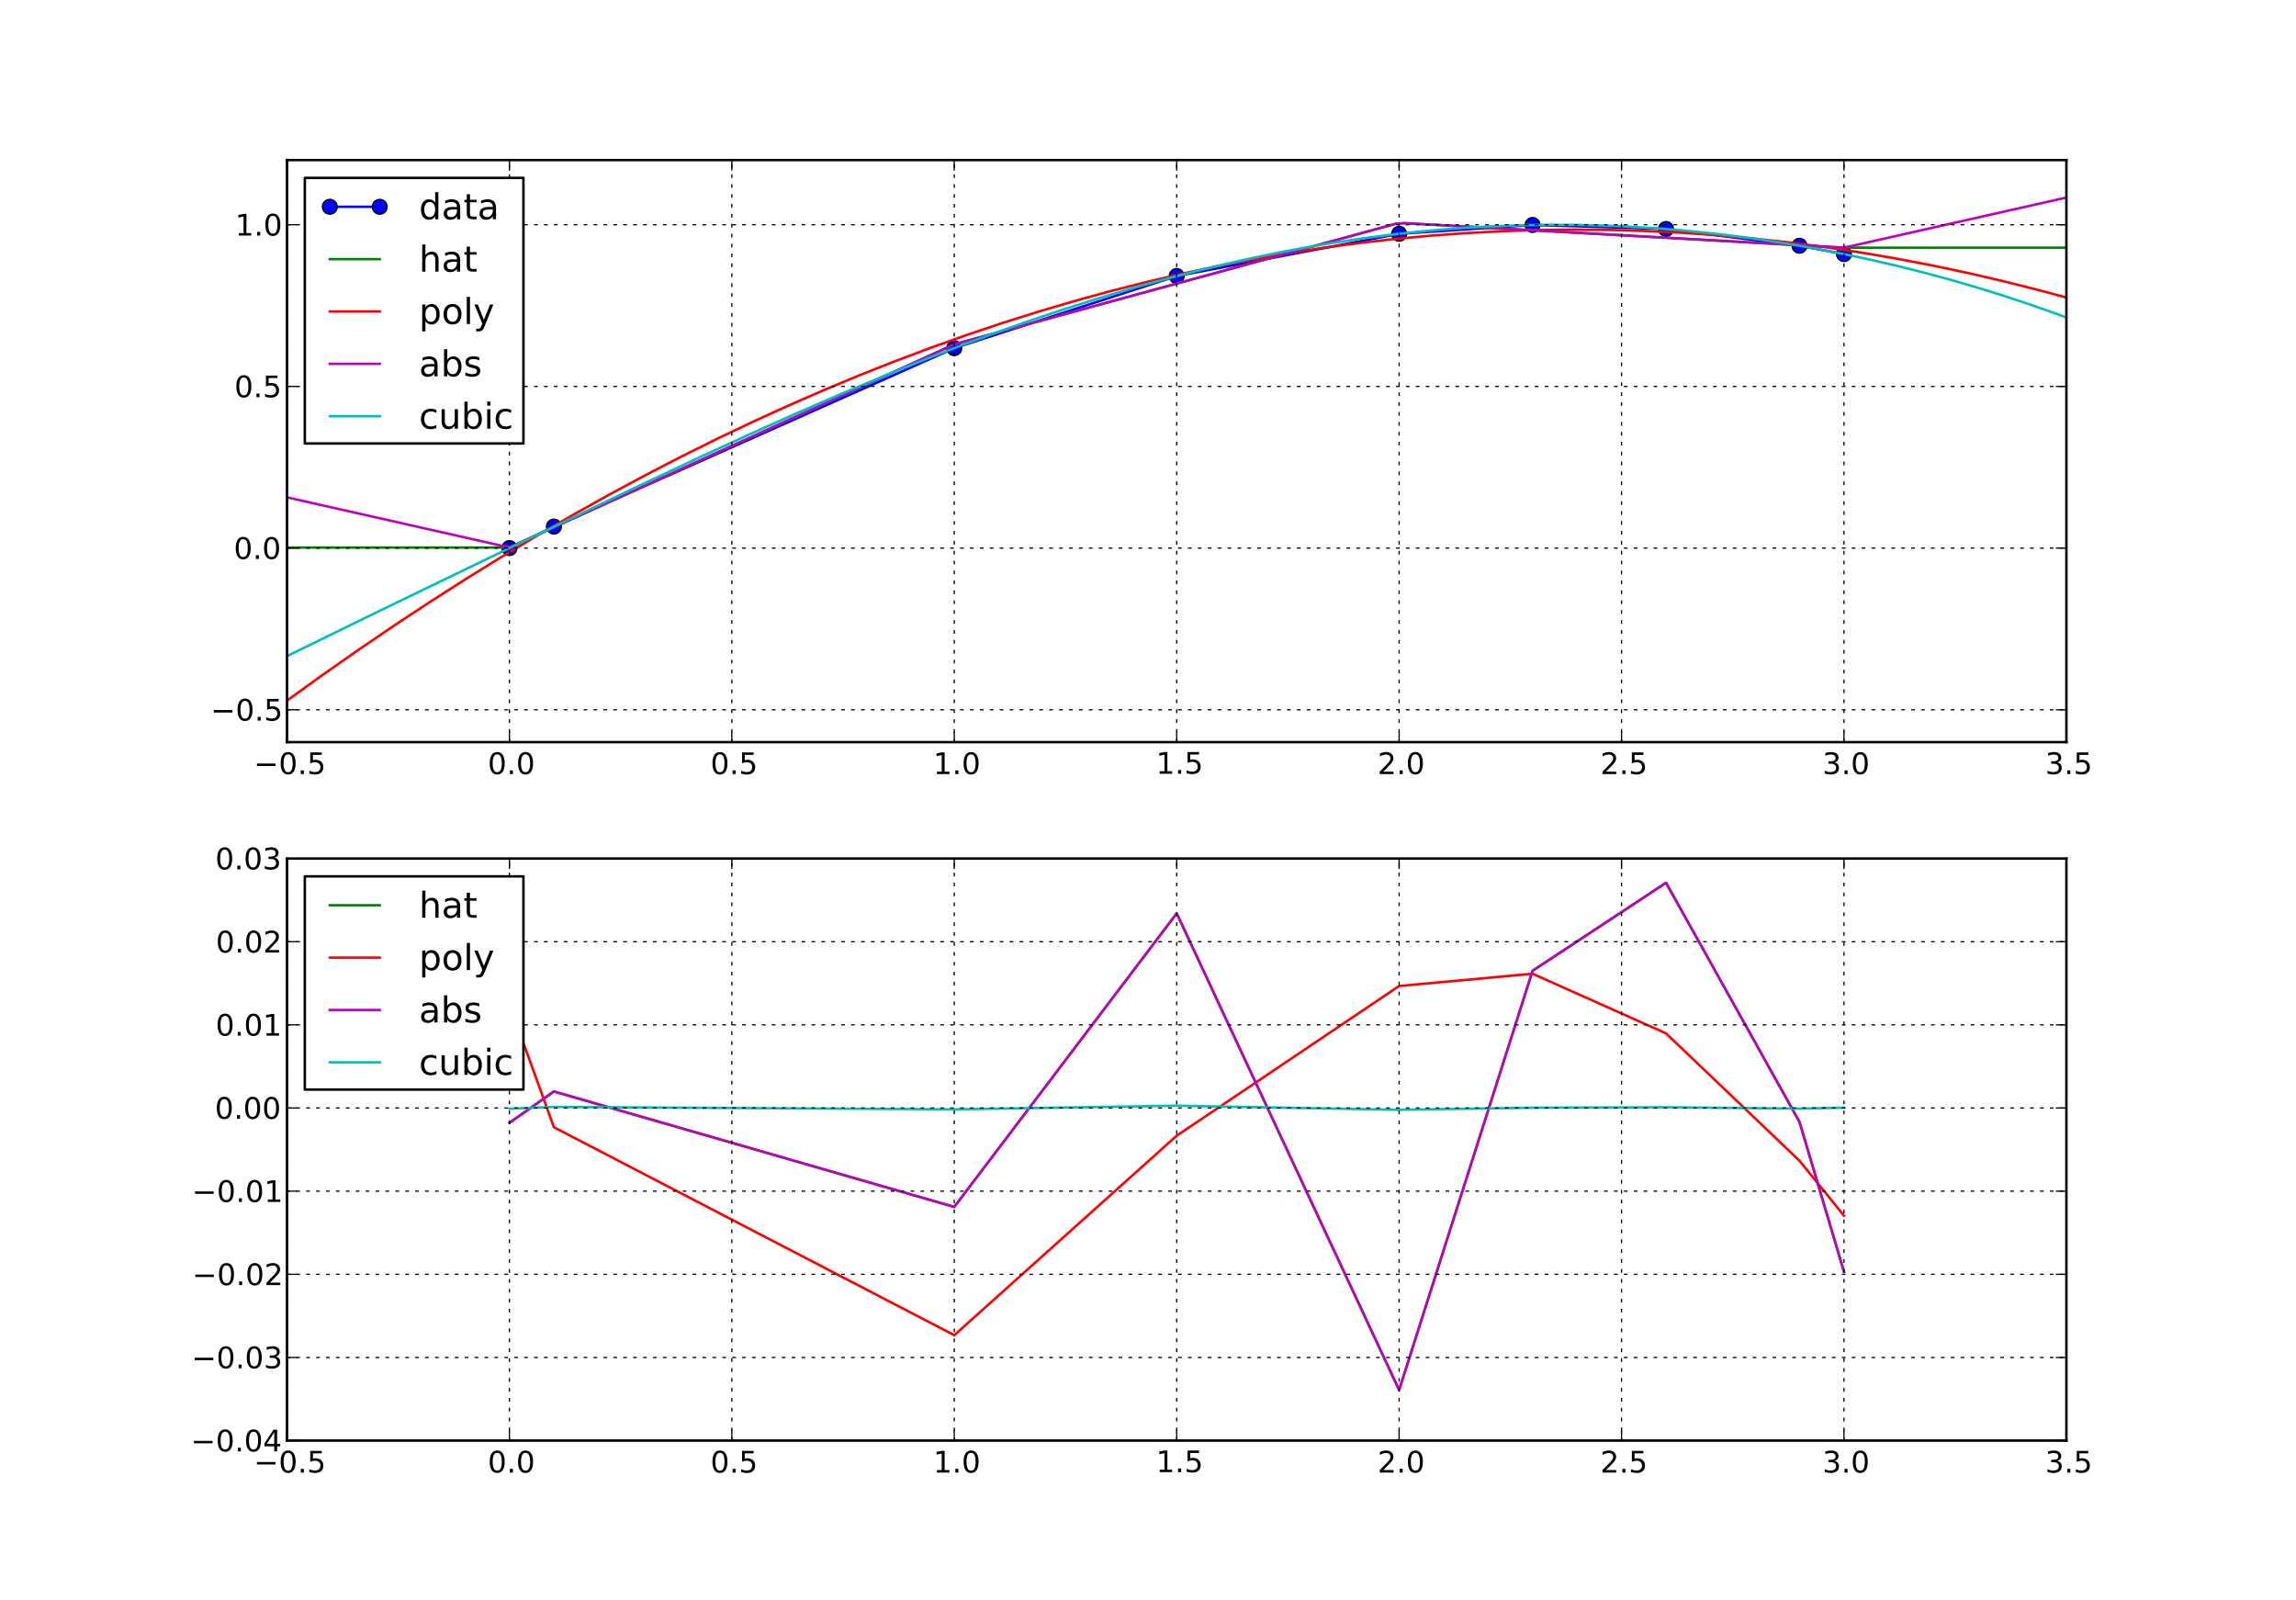 <?xml version="1.0" encoding="utf-8" standalone="no"?>
<!DOCTYPE svg PUBLIC "-//W3C//DTD SVG 1.1//EN"
  "http://www.w3.org/Graphics/SVG/1.1/DTD/svg11.dtd">
<!-- Created with matplotlib (http://matplotlib.sourceforge.net/) -->
<svg height="646pt" version="1.1" viewBox="0 0 927 646" width="927pt" xmlns="http://www.w3.org/2000/svg" xmlns:xlink="http://www.w3.org/1999/xlink">
 <defs>
  <style type="text/css">
*{stroke-linecap:square;stroke-linejoin:round;}
  </style>
 </defs>
 <g id="figure_1">
  <g id="patch_1">
   <path d="
M0 646.2
L927 646.2
L927 0
L0 0
z
" style="fill:#ffffff;"/>
  </g>
  <g id="axes_1">
   <g id="patch_2">
    <path d="
M115.875 299.602
L834.3 299.602
L834.3 64.62
L115.875 64.62
z
" style="fill:#ffffff;"/>
   </g>
   <g id="line2d_1">
    <path clip-path="url(#p84c1030f06)" d="
M205.678 221.275
L223.639 212.578
L385.284 140.549
L475.088 111.424
L564.891 94.392
L618.773 90.821
L672.654 92.45
L726.536 99.215
L744.497 102.57" style="fill:none;stroke:#0000ff;"/>
    <defs>
     <path d="
M0 3
C0.796 3 1.559 2.684 2.121 2.121
C2.684 1.559 3 0.796 3 0
C3 -0.796 2.684 -1.559 2.121 -2.121
C1.559 -2.684 0.796 -3 0 -3
C-0.796 -3 -1.559 -2.684 -2.121 -2.121
C-2.684 -1.559 -3 -0.796 -3 0
C-3 0.796 -2.684 1.559 -2.121 2.121
C-1.559 2.684 -0.796 3 0 3
z
" id="m97ccdbe907" style="stroke:#000000;stroke-linecap:butt;stroke-width:0.5;"/>
    </defs>
    <g clip-path="url(#p84c1030f06)">
     <use style="fill:#0000ff;stroke:#000000;stroke-linecap:butt;stroke-width:0.5;" x="205.678" xlink:href="#m97ccdbe907" y="221.275"/>
     <use style="fill:#0000ff;stroke:#000000;stroke-linecap:butt;stroke-width:0.5;" x="223.639" xlink:href="#m97ccdbe907" y="212.578"/>
     <use style="fill:#0000ff;stroke:#000000;stroke-linecap:butt;stroke-width:0.5;" x="385.284" xlink:href="#m97ccdbe907" y="140.549"/>
     <use style="fill:#0000ff;stroke:#000000;stroke-linecap:butt;stroke-width:0.5;" x="475.087" xlink:href="#m97ccdbe907" y="111.424"/>
     <use style="fill:#0000ff;stroke:#000000;stroke-linecap:butt;stroke-width:0.5;" x="564.891" xlink:href="#m97ccdbe907" y="94.392"/>
     <use style="fill:#0000ff;stroke:#000000;stroke-linecap:butt;stroke-width:0.5;" x="618.773" xlink:href="#m97ccdbe907" y="90.821"/>
     <use style="fill:#0000ff;stroke:#000000;stroke-linecap:butt;stroke-width:0.5;" x="672.654" xlink:href="#m97ccdbe907" y="92.45"/>
     <use style="fill:#0000ff;stroke:#000000;stroke-linecap:butt;stroke-width:0.5;" x="726.536" xlink:href="#m97ccdbe907" y="99.215"/>
     <use style="fill:#0000ff;stroke:#000000;stroke-linecap:butt;stroke-width:0.5;" x="744.497" xlink:href="#m97ccdbe907" y="102.57"/>
    </g>
   </g>
   <g id="line2d_2">
    <path clip-path="url(#p84c1030f06)" d="
M115.875 221.042
L202.519 221.042
L206.129 220.835
L383.028 140.026
L386.638 138.626
L563.537 90.334
L567.147 90.091
L744.046 99.974
L762.096 99.999
L834.3 99.999
L834.3 99.999" style="fill:none;stroke:#008000;"/>
   </g>
   <g id="line2d_3">
    <path clip-path="url(#p84c1030f06)" d="
M115.875 282.832
L130.316 272.432
L144.756 262.325
L159.197 252.51
L173.638 242.987
L188.079 233.757
L202.519 224.82
L216.96 216.175
L231.401 207.822
L245.841 199.762
L260.282 191.995
L274.723 184.52
L289.163 177.338
L303.604 170.448
L318.045 163.85
L332.486 157.545
L346.926 151.533
L361.367 145.813
L375.808 140.385
L390.248 135.25
L404.689 130.408
L419.13 125.858
L433.57 121.6
L448.011 117.635
L462.452 113.962
L476.893 110.582
L491.333 107.495
L505.774 104.7
L520.215 102.197
L534.655 99.987
L549.096 98.07
L563.537 96.445
L577.978 95.112
L592.418 94.072
L606.859 93.325
L621.3 92.87
L635.74 92.707
L650.181 92.837
L664.622 93.26
L679.062 93.975
L693.503 94.982
L707.944 96.282
L722.385 97.874
L736.825 99.759
L751.266 101.937
L765.707 104.407
L780.147 107.169
L794.588 110.224
L809.029 113.571
L823.469 117.211
L834.3 120.133
L834.3 120.133" style="fill:none;stroke:#ff0000;"/>
   </g>
   <g id="line2d_4">
    <path clip-path="url(#p84c1030f06)" d="
M115.875 200.79
L202.519 220.329
L206.129 220.835
L383.028 140.026
L386.638 138.626
L563.537 90.334
L567.147 90.091
L744.046 99.974
L747.656 99.287
L834.3 79.748
L834.3 79.748" style="fill:none;stroke:#bf00bf;"/>
   </g>
   <g id="line2d_5">
    <path clip-path="url(#p84c1030f06)" d="
M115.875 264.884
L148.367 248.982
L198.909 224.529
L256.672 196.759
L281.943 184.86
L303.604 174.9
L321.655 166.821
L339.706 158.982
L357.757 151.425
L372.197 145.607
L386.638 140.013
L401.079 134.662
L415.52 129.565
L429.96 124.733
L444.401 120.177
L458.842 115.907
L473.282 111.935
L484.113 109.158
L494.943 106.559
L505.774 104.141
L516.605 101.911
L527.435 99.873
L538.266 98.03
L549.096 96.389
L559.927 94.952
L570.757 93.725
L581.588 92.71
L592.418 91.905
L603.249 91.311
L614.079 90.926
L624.91 90.751
L635.74 90.785
L646.571 91.027
L657.401 91.477
L668.232 92.133
L679.062 92.997
L689.893 94.066
L700.723 95.341
L711.554 96.82
L722.385 98.504
L733.215 100.392
L744.046 102.483
L754.876 104.778
L765.707 107.279
L776.537 109.99
L787.368 112.916
L798.198 116.061
L809.029 119.428
L819.859 123.022
L830.69 126.846
L834.3 128.172
L834.3 128.172" style="fill:none;stroke:#00bfbf;"/>
   </g>
   <g id="matplotlib.axis_1">
    <g id="xtick_1">
     <g id="line2d_6">
      <path clip-path="url(#p84c1030f06)" d="
M115.875 299.602
L115.875 64.62" style="fill:none;stroke:#000000;stroke-dasharray:1,3;stroke-dashoffset:0.0;stroke-linecap:butt;stroke-width:0.5;"/>
     </g>
     <g id="line2d_7">
      <defs>
       <path d="
M0 0
L0 -4" id="m0012dd4eef" style="stroke:#000000;stroke-linecap:butt;stroke-width:0.5;"/>
      </defs>
      <g>
       <use style="stroke:#000000;stroke-linecap:butt;stroke-width:0.5;" x="115.875" xlink:href="#m0012dd4eef" y="299.602"/>
      </g>
     </g>
     <g id="line2d_8">
      <defs>
       <path d="
M0 0
L0 4" id="m476344969c" style="stroke:#000000;stroke-linecap:butt;stroke-width:0.5;"/>
      </defs>
      <g>
       <use style="stroke:#000000;stroke-linecap:butt;stroke-width:0.5;" x="115.875" xlink:href="#m476344969c" y="64.62"/>
      </g>
     </g>
     <g id="text_1">
      <!-- −0.5 -->
      <defs>
       <path d="
M31.781 66.406
Q24.172 66.406 20.328 58.906
Q16.5 51.422 16.5 36.375
Q16.5 21.391 20.328 13.891
Q24.172 6.391 31.781 6.391
Q39.453 6.391 43.281 13.891
Q47.125 21.391 47.125 36.375
Q47.125 51.422 43.281 58.906
Q39.453 66.406 31.781 66.406
M31.781 74.219
Q44.047 74.219 50.516 64.516
Q56.984 54.828 56.984 36.375
Q56.984 17.969 50.516 8.266
Q44.047 -1.422 31.781 -1.422
Q19.531 -1.422 13.062 8.266
Q6.594 17.969 6.594 36.375
Q6.594 54.828 13.062 64.516
Q19.531 74.219 31.781 74.219" id="DejaVuSans-30"/>
       <path d="
M10.688 12.406
L21 12.406
L21 0
L10.688 0
z
" id="DejaVuSans-2e"/>
       <path d="
M10.797 72.906
L49.516 72.906
L49.516 64.594
L19.828 64.594
L19.828 46.734
Q21.969 47.469 24.109 47.828
Q26.266 48.188 28.422 48.188
Q40.625 48.188 47.75 41.5
Q54.891 34.812 54.891 23.391
Q54.891 11.625 47.562 5.094
Q40.234 -1.422 26.906 -1.422
Q22.312 -1.422 17.547 -0.641
Q12.797 0.141 7.719 1.703
L7.719 11.625
Q12.109 9.234 16.797 8.062
Q21.484 6.891 26.703 6.891
Q35.156 6.891 40.078 11.328
Q45.016 15.766 45.016 23.391
Q45.016 31 40.078 35.438
Q35.156 39.891 26.703 39.891
Q22.75 39.891 18.812 39.016
Q14.891 38.141 10.797 36.281
z
" id="DejaVuSans-35"/>
       <path d="
M10.594 35.5
L73.188 35.5
L73.188 27.203
L10.594 27.203
z
" id="DejaVuSans-2212"/>
      </defs>
      <g transform="translate(102.465 312.508)scale(0.12 -0.12)">
       <use xlink:href="#DejaVuSans-2212"/>
       <use x="83.789" xlink:href="#DejaVuSans-30"/>
       <use x="147.412" xlink:href="#DejaVuSans-2e"/>
       <use x="179.199" xlink:href="#DejaVuSans-35"/>
      </g>
     </g>
    </g>
    <g id="xtick_2">
     <g id="line2d_9">
      <path clip-path="url(#p84c1030f06)" d="
M205.678 299.602
L205.678 64.62" style="fill:none;stroke:#000000;stroke-dasharray:1,3;stroke-dashoffset:0.0;stroke-linecap:butt;stroke-width:0.5;"/>
     </g>
     <g id="line2d_10">
      <g>
       <use style="stroke:#000000;stroke-linecap:butt;stroke-width:0.5;" x="205.678" xlink:href="#m0012dd4eef" y="299.602"/>
      </g>
     </g>
     <g id="line2d_11">
      <g>
       <use style="stroke:#000000;stroke-linecap:butt;stroke-width:0.5;" x="205.678" xlink:href="#m476344969c" y="64.62"/>
      </g>
     </g>
     <g id="text_2">
      <!-- 0.0 -->
      <g transform="translate(196.93 312.508)scale(0.12 -0.12)">
       <use xlink:href="#DejaVuSans-30"/>
       <use x="63.623" xlink:href="#DejaVuSans-2e"/>
       <use x="95.41" xlink:href="#DejaVuSans-30"/>
      </g>
     </g>
    </g>
    <g id="xtick_3">
     <g id="line2d_12">
      <path clip-path="url(#p84c1030f06)" d="
M295.481 299.602
L295.481 64.62" style="fill:none;stroke:#000000;stroke-dasharray:1,3;stroke-dashoffset:0.0;stroke-linecap:butt;stroke-width:0.5;"/>
     </g>
     <g id="line2d_13">
      <g>
       <use style="stroke:#000000;stroke-linecap:butt;stroke-width:0.5;" x="295.481" xlink:href="#m0012dd4eef" y="299.602"/>
      </g>
     </g>
     <g id="line2d_14">
      <g>
       <use style="stroke:#000000;stroke-linecap:butt;stroke-width:0.5;" x="295.481" xlink:href="#m476344969c" y="64.62"/>
      </g>
     </g>
     <g id="text_3">
      <!-- 0.5 -->
      <g transform="translate(286.859 312.508)scale(0.12 -0.12)">
       <use xlink:href="#DejaVuSans-30"/>
       <use x="63.623" xlink:href="#DejaVuSans-2e"/>
       <use x="95.41" xlink:href="#DejaVuSans-35"/>
      </g>
     </g>
    </g>
    <g id="xtick_4">
     <g id="line2d_15">
      <path clip-path="url(#p84c1030f06)" d="
M385.284 299.602
L385.284 64.62" style="fill:none;stroke:#000000;stroke-dasharray:1,3;stroke-dashoffset:0.0;stroke-linecap:butt;stroke-width:0.5;"/>
     </g>
     <g id="line2d_16">
      <g>
       <use style="stroke:#000000;stroke-linecap:butt;stroke-width:0.5;" x="385.284" xlink:href="#m0012dd4eef" y="299.602"/>
      </g>
     </g>
     <g id="line2d_17">
      <g>
       <use style="stroke:#000000;stroke-linecap:butt;stroke-width:0.5;" x="385.284" xlink:href="#m476344969c" y="64.62"/>
      </g>
     </g>
     <g id="text_4">
      <!-- 1.0 -->
      <defs>
       <path d="
M12.406 8.297
L28.516 8.297
L28.516 63.922
L10.984 60.406
L10.984 69.391
L28.422 72.906
L38.281 72.906
L38.281 8.297
L54.391 8.297
L54.391 0
L12.406 0
z
" id="DejaVuSans-31"/>
      </defs>
      <g transform="translate(376.8 312.508)scale(0.12 -0.12)">
       <use xlink:href="#DejaVuSans-31"/>
       <use x="63.623" xlink:href="#DejaVuSans-2e"/>
       <use x="95.41" xlink:href="#DejaVuSans-30"/>
      </g>
     </g>
    </g>
    <g id="xtick_5">
     <g id="line2d_18">
      <path clip-path="url(#p84c1030f06)" d="
M475.088 299.602
L475.088 64.62" style="fill:none;stroke:#000000;stroke-dasharray:1,3;stroke-dashoffset:0.0;stroke-linecap:butt;stroke-width:0.5;"/>
     </g>
     <g id="line2d_19">
      <g>
       <use style="stroke:#000000;stroke-linecap:butt;stroke-width:0.5;" x="475.087" xlink:href="#m0012dd4eef" y="299.602"/>
      </g>
     </g>
     <g id="line2d_20">
      <g>
       <use style="stroke:#000000;stroke-linecap:butt;stroke-width:0.5;" x="475.087" xlink:href="#m476344969c" y="64.62"/>
      </g>
     </g>
     <g id="text_5">
      <!-- 1.5 -->
      <g transform="translate(466.729 312.351)scale(0.12 -0.12)">
       <use xlink:href="#DejaVuSans-31"/>
       <use x="63.623" xlink:href="#DejaVuSans-2e"/>
       <use x="95.41" xlink:href="#DejaVuSans-35"/>
      </g>
     </g>
    </g>
    <g id="xtick_6">
     <g id="line2d_21">
      <path clip-path="url(#p84c1030f06)" d="
M564.891 299.602
L564.891 64.62" style="fill:none;stroke:#000000;stroke-dasharray:1,3;stroke-dashoffset:0.0;stroke-linecap:butt;stroke-width:0.5;"/>
     </g>
     <g id="line2d_22">
      <g>
       <use style="stroke:#000000;stroke-linecap:butt;stroke-width:0.5;" x="564.891" xlink:href="#m0012dd4eef" y="299.602"/>
      </g>
     </g>
     <g id="line2d_23">
      <g>
       <use style="stroke:#000000;stroke-linecap:butt;stroke-width:0.5;" x="564.891" xlink:href="#m476344969c" y="64.62"/>
      </g>
     </g>
     <g id="text_6">
      <!-- 2.0 -->
      <defs>
       <path d="
M19.188 8.297
L53.609 8.297
L53.609 0
L7.328 0
L7.328 8.297
Q12.938 14.109 22.625 23.891
Q32.328 33.688 34.812 36.531
Q39.547 41.844 41.422 45.531
Q43.312 49.219 43.312 52.781
Q43.312 58.594 39.234 62.25
Q35.156 65.922 28.609 65.922
Q23.969 65.922 18.812 64.312
Q13.672 62.703 7.812 59.422
L7.812 69.391
Q13.766 71.781 18.938 73
Q24.125 74.219 28.422 74.219
Q39.75 74.219 46.484 68.547
Q53.219 62.891 53.219 53.422
Q53.219 48.922 51.531 44.891
Q49.859 40.875 45.406 35.406
Q44.188 33.984 37.641 27.219
Q31.109 20.453 19.188 8.297" id="DejaVuSans-32"/>
      </defs>
      <g transform="translate(556.187 312.508)scale(0.12 -0.12)">
       <use xlink:href="#DejaVuSans-32"/>
       <use x="63.623" xlink:href="#DejaVuSans-2e"/>
       <use x="95.41" xlink:href="#DejaVuSans-30"/>
      </g>
     </g>
    </g>
    <g id="xtick_7">
     <g id="line2d_24">
      <path clip-path="url(#p84c1030f06)" d="
M654.694 299.602
L654.694 64.62" style="fill:none;stroke:#000000;stroke-dasharray:1,3;stroke-dashoffset:0.0;stroke-linecap:butt;stroke-width:0.5;"/>
     </g>
     <g id="line2d_25">
      <g>
       <use style="stroke:#000000;stroke-linecap:butt;stroke-width:0.5;" x="654.694" xlink:href="#m0012dd4eef" y="299.602"/>
      </g>
     </g>
     <g id="line2d_26">
      <g>
       <use style="stroke:#000000;stroke-linecap:butt;stroke-width:0.5;" x="654.694" xlink:href="#m476344969c" y="64.62"/>
      </g>
     </g>
     <g id="text_7">
      <!-- 2.5 -->
      <g transform="translate(646.116 312.508)scale(0.12 -0.12)">
       <use xlink:href="#DejaVuSans-32"/>
       <use x="63.623" xlink:href="#DejaVuSans-2e"/>
       <use x="95.41" xlink:href="#DejaVuSans-35"/>
      </g>
     </g>
    </g>
    <g id="xtick_8">
     <g id="line2d_27">
      <path clip-path="url(#p84c1030f06)" d="
M744.497 299.602
L744.497 64.62" style="fill:none;stroke:#000000;stroke-dasharray:1,3;stroke-dashoffset:0.0;stroke-linecap:butt;stroke-width:0.5;"/>
     </g>
     <g id="line2d_28">
      <g>
       <use style="stroke:#000000;stroke-linecap:butt;stroke-width:0.5;" x="744.497" xlink:href="#m0012dd4eef" y="299.602"/>
      </g>
     </g>
     <g id="line2d_29">
      <g>
       <use style="stroke:#000000;stroke-linecap:butt;stroke-width:0.5;" x="744.497" xlink:href="#m476344969c" y="64.62"/>
      </g>
     </g>
     <g id="text_8">
      <!-- 3.0 -->
      <defs>
       <path d="
M40.578 39.312
Q47.656 37.797 51.625 33
Q55.609 28.219 55.609 21.188
Q55.609 10.406 48.188 4.484
Q40.766 -1.422 27.094 -1.422
Q22.516 -1.422 17.656 -0.516
Q12.797 0.391 7.625 2.203
L7.625 11.719
Q11.719 9.328 16.594 8.109
Q21.484 6.891 26.812 6.891
Q36.078 6.891 40.938 10.547
Q45.797 14.203 45.797 21.188
Q45.797 27.641 41.281 31.266
Q36.766 34.906 28.719 34.906
L20.219 34.906
L20.219 43.016
L29.109 43.016
Q36.375 43.016 40.234 45.922
Q44.094 48.828 44.094 54.297
Q44.094 59.906 40.109 62.906
Q36.141 65.922 28.719 65.922
Q24.656 65.922 20.016 65.031
Q15.375 64.156 9.812 62.312
L9.812 71.094
Q15.438 72.656 20.344 73.438
Q25.25 74.219 29.594 74.219
Q40.828 74.219 47.359 69.109
Q53.906 64.016 53.906 55.328
Q53.906 49.266 50.438 45.094
Q46.969 40.922 40.578 39.312" id="DejaVuSans-33"/>
      </defs>
      <g transform="translate(735.811 312.508)scale(0.12 -0.12)">
       <use xlink:href="#DejaVuSans-33"/>
       <use x="63.623" xlink:href="#DejaVuSans-2e"/>
       <use x="95.41" xlink:href="#DejaVuSans-30"/>
      </g>
     </g>
    </g>
    <g id="xtick_9">
     <g id="line2d_30">
      <path clip-path="url(#p84c1030f06)" d="
M834.3 299.602
L834.3 64.62" style="fill:none;stroke:#000000;stroke-dasharray:1,3;stroke-dashoffset:0.0;stroke-linecap:butt;stroke-width:0.5;"/>
     </g>
     <g id="line2d_31">
      <g>
       <use style="stroke:#000000;stroke-linecap:butt;stroke-width:0.5;" x="834.3" xlink:href="#m0012dd4eef" y="299.602"/>
      </g>
     </g>
     <g id="line2d_32">
      <g>
       <use style="stroke:#000000;stroke-linecap:butt;stroke-width:0.5;" x="834.3" xlink:href="#m476344969c" y="64.62"/>
      </g>
     </g>
     <g id="text_9">
      <!-- 3.5 -->
      <g transform="translate(825.74 312.508)scale(0.12 -0.12)">
       <use xlink:href="#DejaVuSans-33"/>
       <use x="63.623" xlink:href="#DejaVuSans-2e"/>
       <use x="95.41" xlink:href="#DejaVuSans-35"/>
      </g>
     </g>
    </g>
   </g>
   <g id="matplotlib.axis_2">
    <g id="ytick_1">
     <g id="line2d_33">
      <path clip-path="url(#p84c1030f06)" d="
M115.875 286.547
L834.3 286.547" style="fill:none;stroke:#000000;stroke-dasharray:1,3;stroke-dashoffset:0.0;stroke-linecap:butt;stroke-width:0.5;"/>
     </g>
     <g id="line2d_34">
      <defs>
       <path d="
M0 0
L4 0" id="me8a85f7bf6" style="stroke:#000000;stroke-linecap:butt;stroke-width:0.5;"/>
      </defs>
      <g>
       <use style="stroke:#000000;stroke-linecap:butt;stroke-width:0.5;" x="115.875" xlink:href="#me8a85f7bf6" y="286.547"/>
      </g>
     </g>
     <g id="line2d_35">
      <defs>
       <path d="
M0 0
L-4 0" id="m1a32005dea" style="stroke:#000000;stroke-linecap:butt;stroke-width:0.5;"/>
      </defs>
      <g>
       <use style="stroke:#000000;stroke-linecap:butt;stroke-width:0.5;" x="834.3" xlink:href="#m1a32005dea" y="286.547"/>
      </g>
     </g>
     <g id="text_10">
      <!-- −0.5 -->
      <g transform="translate(85.055 290.915)scale(0.12 -0.12)">
       <use xlink:href="#DejaVuSans-2212"/>
       <use x="83.789" xlink:href="#DejaVuSans-30"/>
       <use x="147.412" xlink:href="#DejaVuSans-2e"/>
       <use x="179.199" xlink:href="#DejaVuSans-35"/>
      </g>
     </g>
    </g>
    <g id="ytick_2">
     <g id="line2d_36">
      <path clip-path="url(#p84c1030f06)" d="
M115.875 221.275
L834.3 221.275" style="fill:none;stroke:#000000;stroke-dasharray:1,3;stroke-dashoffset:0.0;stroke-linecap:butt;stroke-width:0.5;"/>
     </g>
     <g id="line2d_37">
      <g>
       <use style="stroke:#000000;stroke-linecap:butt;stroke-width:0.5;" x="115.875" xlink:href="#me8a85f7bf6" y="221.275"/>
      </g>
     </g>
     <g id="line2d_38">
      <g>
       <use style="stroke:#000000;stroke-linecap:butt;stroke-width:0.5;" x="834.3" xlink:href="#m1a32005dea" y="221.275"/>
      </g>
     </g>
     <g id="text_11">
      <!-- 0.0 -->
      <g transform="translate(94.379 225.642)scale(0.12 -0.12)">
       <use xlink:href="#DejaVuSans-30"/>
       <use x="63.623" xlink:href="#DejaVuSans-2e"/>
       <use x="95.41" xlink:href="#DejaVuSans-30"/>
      </g>
     </g>
    </g>
    <g id="ytick_3">
     <g id="line2d_39">
      <path clip-path="url(#p84c1030f06)" d="
M115.875 156.002
L834.3 156.002" style="fill:none;stroke:#000000;stroke-dasharray:1,3;stroke-dashoffset:0.0;stroke-linecap:butt;stroke-width:0.5;"/>
     </g>
     <g id="line2d_40">
      <g>
       <use style="stroke:#000000;stroke-linecap:butt;stroke-width:0.5;" x="115.875" xlink:href="#me8a85f7bf6" y="156.002"/>
      </g>
     </g>
     <g id="line2d_41">
      <g>
       <use style="stroke:#000000;stroke-linecap:butt;stroke-width:0.5;" x="834.3" xlink:href="#m1a32005dea" y="156.002"/>
      </g>
     </g>
     <g id="text_12">
      <!-- 0.5 -->
      <g transform="translate(94.631 160.37)scale(0.12 -0.12)">
       <use xlink:href="#DejaVuSans-30"/>
       <use x="63.623" xlink:href="#DejaVuSans-2e"/>
       <use x="95.41" xlink:href="#DejaVuSans-35"/>
      </g>
     </g>
    </g>
    <g id="ytick_4">
     <g id="line2d_42">
      <path clip-path="url(#p84c1030f06)" d="
M115.875 90.729
L834.3 90.729" style="fill:none;stroke:#000000;stroke-dasharray:1,3;stroke-dashoffset:0.0;stroke-linecap:butt;stroke-width:0.5;"/>
     </g>
     <g id="line2d_43">
      <g>
       <use style="stroke:#000000;stroke-linecap:butt;stroke-width:0.5;" x="115.875" xlink:href="#me8a85f7bf6" y="90.729"/>
      </g>
     </g>
     <g id="line2d_44">
      <g>
       <use style="stroke:#000000;stroke-linecap:butt;stroke-width:0.5;" x="834.3" xlink:href="#m1a32005dea" y="90.729"/>
      </g>
     </g>
     <g id="text_13">
      <!-- 1.0 -->
      <g transform="translate(94.906 95.097)scale(0.12 -0.12)">
       <use xlink:href="#DejaVuSans-31"/>
       <use x="63.623" xlink:href="#DejaVuSans-2e"/>
       <use x="95.41" xlink:href="#DejaVuSans-30"/>
      </g>
     </g>
    </g>
   </g>
   <g id="patch_3">
    <path d="
M115.875 64.62
L834.3 64.62" style="fill:none;stroke:#000000;"/>
   </g>
   <g id="patch_4">
    <path d="
M834.3 299.602
L834.3 64.62" style="fill:none;stroke:#000000;"/>
   </g>
   <g id="patch_5">
    <path d="
M115.875 299.602
L834.3 299.602" style="fill:none;stroke:#000000;"/>
   </g>
   <g id="patch_6">
    <path d="
M115.875 299.602
L115.875 64.62" style="fill:none;stroke:#000000;"/>
   </g>
   <g id="legend_1">
    <g id="patch_7">
     <path d="
M123.075 179.032
L211.331 179.032
L211.331 71.82
L123.075 71.82
L123.075 179.032
z
" style="fill:#ffffff;stroke:#000000;"/>
    </g>
    <g id="line2d_45">
     <path d="
M133.155 83.482
L153.315 83.482" style="fill:none;stroke:#0000ff;"/>
    </g>
    <g id="line2d_46">
     <g>
      <use style="fill:#0000ff;stroke:#000000;stroke-linecap:butt;stroke-width:0.5;" x="133.155" xlink:href="#m97ccdbe907" y="83.482"/>
      <use style="fill:#0000ff;stroke:#000000;stroke-linecap:butt;stroke-width:0.5;" x="153.315" xlink:href="#m97ccdbe907" y="83.482"/>
     </g>
    </g>
    <g id="text_14">
     <!-- data -->
     <defs>
      <path d="
M18.312 70.219
L18.312 54.688
L36.812 54.688
L36.812 47.703
L18.312 47.703
L18.312 18.016
Q18.312 11.328 20.141 9.422
Q21.969 7.516 27.594 7.516
L36.812 7.516
L36.812 0
L27.594 0
Q17.188 0 13.234 3.875
Q9.281 7.766 9.281 18.016
L9.281 47.703
L2.688 47.703
L2.688 54.688
L9.281 54.688
L9.281 70.219
z
" id="DejaVuSans-74"/>
      <path d="
M45.406 46.391
L45.406 75.984
L54.391 75.984
L54.391 0
L45.406 0
L45.406 8.203
Q42.578 3.328 38.25 0.953
Q33.938 -1.422 27.875 -1.422
Q17.969 -1.422 11.734 6.484
Q5.516 14.406 5.516 27.297
Q5.516 40.188 11.734 48.094
Q17.969 56 27.875 56
Q33.938 56 38.25 53.625
Q42.578 51.266 45.406 46.391
M14.797 27.297
Q14.797 17.391 18.875 11.75
Q22.953 6.109 30.078 6.109
Q37.203 6.109 41.297 11.75
Q45.406 17.391 45.406 27.297
Q45.406 37.203 41.297 42.844
Q37.203 48.484 30.078 48.484
Q22.953 48.484 18.875 42.844
Q14.797 37.203 14.797 27.297" id="DejaVuSans-64"/>
      <path d="
M34.281 27.484
Q23.391 27.484 19.188 25
Q14.984 22.516 14.984 16.5
Q14.984 11.719 18.141 8.906
Q21.297 6.109 26.703 6.109
Q34.188 6.109 38.703 11.406
Q43.219 16.703 43.219 25.484
L43.219 27.484
z

M52.203 31.203
L52.203 0
L43.219 0
L43.219 8.297
Q40.141 3.328 35.547 0.953
Q30.953 -1.422 24.312 -1.422
Q15.922 -1.422 10.953 3.297
Q6 8.016 6 15.922
Q6 25.141 12.172 29.828
Q18.359 34.516 30.609 34.516
L43.219 34.516
L43.219 35.406
Q43.219 41.609 39.141 45
Q35.062 48.391 27.688 48.391
Q23 48.391 18.547 47.266
Q14.109 46.141 10.016 43.891
L10.016 52.203
Q14.938 54.109 19.578 55.047
Q24.219 56 28.609 56
Q40.484 56 46.344 49.844
Q52.203 43.703 52.203 31.203" id="DejaVuSans-61"/>
     </defs>
     <g transform="translate(169.155 88.522)scale(0.144 -0.144)">
      <use xlink:href="#DejaVuSans-64"/>
      <use x="63.477" xlink:href="#DejaVuSans-61"/>
      <use x="124.756" xlink:href="#DejaVuSans-74"/>
      <use x="163.965" xlink:href="#DejaVuSans-61"/>
     </g>
    </g>
    <g id="line2d_47">
     <path d="
M133.155 104.618
L153.315 104.618" style="fill:none;stroke:#008000;"/>
    </g>
    <g id="line2d_48"/>
    <g id="text_15">
     <!-- hat -->
     <defs>
      <path d="
M54.891 33.016
L54.891 0
L45.906 0
L45.906 32.719
Q45.906 40.484 42.875 44.328
Q39.844 48.188 33.797 48.188
Q26.516 48.188 22.312 43.547
Q18.109 38.922 18.109 30.906
L18.109 0
L9.078 0
L9.078 75.984
L18.109 75.984
L18.109 46.188
Q21.344 51.125 25.703 53.562
Q30.078 56 35.797 56
Q45.219 56 50.047 50.172
Q54.891 44.344 54.891 33.016" id="DejaVuSans-68"/>
     </defs>
     <g transform="translate(169.155 109.658)scale(0.144 -0.144)">
      <use xlink:href="#DejaVuSans-68"/>
      <use x="63.379" xlink:href="#DejaVuSans-61"/>
      <use x="124.658" xlink:href="#DejaVuSans-74"/>
     </g>
    </g>
    <g id="line2d_49">
     <path d="
M133.155 125.755
L153.315 125.755" style="fill:none;stroke:#ff0000;"/>
    </g>
    <g id="line2d_50"/>
    <g id="text_16">
     <!-- poly -->
     <defs>
      <path d="
M30.609 48.391
Q23.391 48.391 19.188 42.75
Q14.984 37.109 14.984 27.297
Q14.984 17.484 19.156 11.844
Q23.344 6.203 30.609 6.203
Q37.797 6.203 41.984 11.859
Q46.188 17.531 46.188 27.297
Q46.188 37.016 41.984 42.703
Q37.797 48.391 30.609 48.391
M30.609 56
Q42.328 56 49.016 48.375
Q55.719 40.766 55.719 27.297
Q55.719 13.875 49.016 6.219
Q42.328 -1.422 30.609 -1.422
Q18.844 -1.422 12.172 6.219
Q5.516 13.875 5.516 27.297
Q5.516 40.766 12.172 48.375
Q18.844 56 30.609 56" id="DejaVuSans-6f"/>
      <path d="
M32.172 -5.078
Q28.375 -14.844 24.75 -17.812
Q21.141 -20.797 15.094 -20.797
L7.906 -20.797
L7.906 -13.281
L13.188 -13.281
Q16.891 -13.281 18.938 -11.516
Q21 -9.766 23.484 -3.219
L25.094 0.875
L2.984 54.688
L12.5 54.688
L29.594 11.922
L46.688 54.688
L56.203 54.688
z
" id="DejaVuSans-79"/>
      <path d="
M18.109 8.203
L18.109 -20.797
L9.078 -20.797
L9.078 54.688
L18.109 54.688
L18.109 46.391
Q20.953 51.266 25.266 53.625
Q29.594 56 35.594 56
Q45.562 56 51.781 48.094
Q58.016 40.188 58.016 27.297
Q58.016 14.406 51.781 6.484
Q45.562 -1.422 35.594 -1.422
Q29.594 -1.422 25.266 0.953
Q20.953 3.328 18.109 8.203
M48.688 27.297
Q48.688 37.203 44.609 42.844
Q40.531 48.484 33.406 48.484
Q26.266 48.484 22.188 42.844
Q18.109 37.203 18.109 27.297
Q18.109 17.391 22.188 11.75
Q26.266 6.109 33.406 6.109
Q40.531 6.109 44.609 11.75
Q48.688 17.391 48.688 27.297" id="DejaVuSans-70"/>
      <path d="
M9.422 75.984
L18.406 75.984
L18.406 0
L9.422 0
z
" id="DejaVuSans-6c"/>
     </defs>
     <g transform="translate(169.155 130.795)scale(0.144 -0.144)">
      <use xlink:href="#DejaVuSans-70"/>
      <use x="63.477" xlink:href="#DejaVuSans-6f"/>
      <use x="124.658" xlink:href="#DejaVuSans-6c"/>
      <use x="152.441" xlink:href="#DejaVuSans-79"/>
     </g>
    </g>
    <g id="line2d_51">
     <path d="
M133.155 146.891
L153.315 146.891" style="fill:none;stroke:#bf00bf;"/>
    </g>
    <g id="line2d_52"/>
    <g id="text_17">
     <!-- abs -->
     <defs>
      <path d="
M48.688 27.297
Q48.688 37.203 44.609 42.844
Q40.531 48.484 33.406 48.484
Q26.266 48.484 22.188 42.844
Q18.109 37.203 18.109 27.297
Q18.109 17.391 22.188 11.75
Q26.266 6.109 33.406 6.109
Q40.531 6.109 44.609 11.75
Q48.688 17.391 48.688 27.297
M18.109 46.391
Q20.953 51.266 25.266 53.625
Q29.594 56 35.594 56
Q45.562 56 51.781 48.094
Q58.016 40.188 58.016 27.297
Q58.016 14.406 51.781 6.484
Q45.562 -1.422 35.594 -1.422
Q29.594 -1.422 25.266 0.953
Q20.953 3.328 18.109 8.203
L18.109 0
L9.078 0
L9.078 75.984
L18.109 75.984
z
" id="DejaVuSans-62"/>
      <path d="
M44.281 53.078
L44.281 44.578
Q40.484 46.531 36.375 47.5
Q32.281 48.484 27.875 48.484
Q21.188 48.484 17.844 46.438
Q14.5 44.391 14.5 40.281
Q14.5 37.156 16.891 35.375
Q19.281 33.594 26.516 31.984
L29.594 31.297
Q39.156 29.25 43.188 25.516
Q47.219 21.781 47.219 15.094
Q47.219 7.469 41.188 3.016
Q35.156 -1.422 24.609 -1.422
Q20.219 -1.422 15.453 -0.562
Q10.688 0.297 5.422 2
L5.422 11.281
Q10.406 8.688 15.234 7.391
Q20.062 6.109 24.812 6.109
Q31.156 6.109 34.562 8.281
Q37.984 10.453 37.984 14.406
Q37.984 18.062 35.516 20.016
Q33.062 21.969 24.703 23.781
L21.578 24.516
Q13.234 26.266 9.516 29.906
Q5.812 33.547 5.812 39.891
Q5.812 47.609 11.281 51.797
Q16.75 56 26.812 56
Q31.781 56 36.172 55.266
Q40.578 54.547 44.281 53.078" id="DejaVuSans-73"/>
     </defs>
     <g transform="translate(169.155 151.931)scale(0.144 -0.144)">
      <use xlink:href="#DejaVuSans-61"/>
      <use x="61.279" xlink:href="#DejaVuSans-62"/>
      <use x="124.756" xlink:href="#DejaVuSans-73"/>
     </g>
    </g>
    <g id="line2d_53">
     <path d="
M133.155 168.028
L153.315 168.028" style="fill:none;stroke:#00bfbf;"/>
    </g>
    <g id="line2d_54"/>
    <g id="text_18">
     <!-- cubic -->
     <defs>
      <path d="
M8.5 21.578
L8.5 54.688
L17.484 54.688
L17.484 21.922
Q17.484 14.156 20.5 10.266
Q23.531 6.391 29.594 6.391
Q36.859 6.391 41.078 11.031
Q45.312 15.672 45.312 23.688
L45.312 54.688
L54.297 54.688
L54.297 0
L45.312 0
L45.312 8.406
Q42.047 3.422 37.719 1
Q33.406 -1.422 27.688 -1.422
Q18.266 -1.422 13.375 4.438
Q8.5 10.297 8.5 21.578
M31.109 56
z
" id="DejaVuSans-75"/>
      <path d="
M48.781 52.594
L48.781 44.188
Q44.969 46.297 41.141 47.344
Q37.312 48.391 33.406 48.391
Q24.656 48.391 19.812 42.844
Q14.984 37.312 14.984 27.297
Q14.984 17.281 19.812 11.734
Q24.656 6.203 33.406 6.203
Q37.312 6.203 41.141 7.25
Q44.969 8.297 48.781 10.406
L48.781 2.094
Q45.016 0.344 40.984 -0.531
Q36.969 -1.422 32.422 -1.422
Q20.062 -1.422 12.781 6.344
Q5.516 14.109 5.516 27.297
Q5.516 40.672 12.859 48.328
Q20.219 56 33.016 56
Q37.156 56 41.109 55.141
Q45.062 54.297 48.781 52.594" id="DejaVuSans-63"/>
      <path d="
M9.422 54.688
L18.406 54.688
L18.406 0
L9.422 0
z

M9.422 75.984
L18.406 75.984
L18.406 64.594
L9.422 64.594
z
" id="DejaVuSans-69"/>
     </defs>
     <g transform="translate(169.155 173.068)scale(0.144 -0.144)">
      <use xlink:href="#DejaVuSans-63"/>
      <use x="54.98" xlink:href="#DejaVuSans-75"/>
      <use x="118.359" xlink:href="#DejaVuSans-62"/>
      <use x="181.836" xlink:href="#DejaVuSans-69"/>
      <use x="209.619" xlink:href="#DejaVuSans-63"/>
     </g>
    </g>
   </g>
  </g>
  <g id="axes_2">
   <g id="patch_8">
    <path d="
M115.875 581.58
L834.3 581.58
L834.3 346.598
L115.875 346.598
z
" style="fill:#ffffff;"/>
   </g>
   <g id="line2d_55">
    <path clip-path="url(#p730a3256a2)" d="
M205.678 453.297
L223.639 440.646
L385.284 487.257
L475.088 368.732
L564.891 561.169
L618.773 391.912
L672.654 356.389
L726.536 452.931
L744.497 513.408" style="fill:none;stroke:#008000;"/>
   </g>
   <g id="line2d_56">
    <path clip-path="url(#p730a3256a2)" d="
M205.678 405.408
L223.639 455.08
L385.284 539.027
L475.088 458.5
L564.891 398.062
L618.773 393.112
L672.654 417.182
L726.536 468.602
L744.497 490.769" style="fill:none;stroke:#ff0000;"/>
   </g>
   <g id="line2d_57">
    <path clip-path="url(#p730a3256a2)" d="
M205.678 453.297
L223.639 440.646
L385.284 487.257
L475.088 368.732
L564.891 561.169
L618.773 391.912
L672.654 356.389
L726.536 452.931
L744.497 513.408" style="fill:none;stroke:#bf00bf;"/>
   </g>
   <g id="line2d_58">
    <path clip-path="url(#p730a3256a2)" d="
M205.678 447.618
L223.639 446.875
L385.284 447.862
L475.088 446.378
L564.891 448.052
L618.773 447.197
L672.654 447.012
L726.536 447.572
L744.497 447.176" style="fill:none;stroke:#00bfbf;"/>
   </g>
   <g id="matplotlib.axis_3">
    <g id="xtick_10">
     <g id="line2d_59">
      <path clip-path="url(#p730a3256a2)" d="
M115.875 581.58
L115.875 346.598" style="fill:none;stroke:#000000;stroke-dasharray:1,3;stroke-dashoffset:0.0;stroke-linecap:butt;stroke-width:0.5;"/>
     </g>
     <g id="line2d_60">
      <g>
       <use style="stroke:#000000;stroke-linecap:butt;stroke-width:0.5;" x="115.875" xlink:href="#m0012dd4eef" y="581.58"/>
      </g>
     </g>
     <g id="line2d_61">
      <g>
       <use style="stroke:#000000;stroke-linecap:butt;stroke-width:0.5;" x="115.875" xlink:href="#m476344969c" y="346.598"/>
      </g>
     </g>
     <g id="text_19">
      <!-- −0.5 -->
      <g transform="translate(102.465 594.486)scale(0.12 -0.12)">
       <use xlink:href="#DejaVuSans-2212"/>
       <use x="83.789" xlink:href="#DejaVuSans-30"/>
       <use x="147.412" xlink:href="#DejaVuSans-2e"/>
       <use x="179.199" xlink:href="#DejaVuSans-35"/>
      </g>
     </g>
    </g>
    <g id="xtick_11">
     <g id="line2d_62">
      <path clip-path="url(#p730a3256a2)" d="
M205.678 581.58
L205.678 346.598" style="fill:none;stroke:#000000;stroke-dasharray:1,3;stroke-dashoffset:0.0;stroke-linecap:butt;stroke-width:0.5;"/>
     </g>
     <g id="line2d_63">
      <g>
       <use style="stroke:#000000;stroke-linecap:butt;stroke-width:0.5;" x="205.678" xlink:href="#m0012dd4eef" y="581.58"/>
      </g>
     </g>
     <g id="line2d_64">
      <g>
       <use style="stroke:#000000;stroke-linecap:butt;stroke-width:0.5;" x="205.678" xlink:href="#m476344969c" y="346.598"/>
      </g>
     </g>
     <g id="text_20">
      <!-- 0.0 -->
      <g transform="translate(196.93 594.486)scale(0.12 -0.12)">
       <use xlink:href="#DejaVuSans-30"/>
       <use x="63.623" xlink:href="#DejaVuSans-2e"/>
       <use x="95.41" xlink:href="#DejaVuSans-30"/>
      </g>
     </g>
    </g>
    <g id="xtick_12">
     <g id="line2d_65">
      <path clip-path="url(#p730a3256a2)" d="
M295.481 581.58
L295.481 346.598" style="fill:none;stroke:#000000;stroke-dasharray:1,3;stroke-dashoffset:0.0;stroke-linecap:butt;stroke-width:0.5;"/>
     </g>
     <g id="line2d_66">
      <g>
       <use style="stroke:#000000;stroke-linecap:butt;stroke-width:0.5;" x="295.481" xlink:href="#m0012dd4eef" y="581.58"/>
      </g>
     </g>
     <g id="line2d_67">
      <g>
       <use style="stroke:#000000;stroke-linecap:butt;stroke-width:0.5;" x="295.481" xlink:href="#m476344969c" y="346.598"/>
      </g>
     </g>
     <g id="text_21">
      <!-- 0.5 -->
      <g transform="translate(286.859 594.486)scale(0.12 -0.12)">
       <use xlink:href="#DejaVuSans-30"/>
       <use x="63.623" xlink:href="#DejaVuSans-2e"/>
       <use x="95.41" xlink:href="#DejaVuSans-35"/>
      </g>
     </g>
    </g>
    <g id="xtick_13">
     <g id="line2d_68">
      <path clip-path="url(#p730a3256a2)" d="
M385.284 581.58
L385.284 346.598" style="fill:none;stroke:#000000;stroke-dasharray:1,3;stroke-dashoffset:0.0;stroke-linecap:butt;stroke-width:0.5;"/>
     </g>
     <g id="line2d_69">
      <g>
       <use style="stroke:#000000;stroke-linecap:butt;stroke-width:0.5;" x="385.284" xlink:href="#m0012dd4eef" y="581.58"/>
      </g>
     </g>
     <g id="line2d_70">
      <g>
       <use style="stroke:#000000;stroke-linecap:butt;stroke-width:0.5;" x="385.284" xlink:href="#m476344969c" y="346.598"/>
      </g>
     </g>
     <g id="text_22">
      <!-- 1.0 -->
      <g transform="translate(376.8 594.486)scale(0.12 -0.12)">
       <use xlink:href="#DejaVuSans-31"/>
       <use x="63.623" xlink:href="#DejaVuSans-2e"/>
       <use x="95.41" xlink:href="#DejaVuSans-30"/>
      </g>
     </g>
    </g>
    <g id="xtick_14">
     <g id="line2d_71">
      <path clip-path="url(#p730a3256a2)" d="
M475.088 581.58
L475.088 346.598" style="fill:none;stroke:#000000;stroke-dasharray:1,3;stroke-dashoffset:0.0;stroke-linecap:butt;stroke-width:0.5;"/>
     </g>
     <g id="line2d_72">
      <g>
       <use style="stroke:#000000;stroke-linecap:butt;stroke-width:0.5;" x="475.087" xlink:href="#m0012dd4eef" y="581.58"/>
      </g>
     </g>
     <g id="line2d_73">
      <g>
       <use style="stroke:#000000;stroke-linecap:butt;stroke-width:0.5;" x="475.087" xlink:href="#m476344969c" y="346.598"/>
      </g>
     </g>
     <g id="text_23">
      <!-- 1.5 -->
      <g transform="translate(466.729 594.329)scale(0.12 -0.12)">
       <use xlink:href="#DejaVuSans-31"/>
       <use x="63.623" xlink:href="#DejaVuSans-2e"/>
       <use x="95.41" xlink:href="#DejaVuSans-35"/>
      </g>
     </g>
    </g>
    <g id="xtick_15">
     <g id="line2d_74">
      <path clip-path="url(#p730a3256a2)" d="
M564.891 581.58
L564.891 346.598" style="fill:none;stroke:#000000;stroke-dasharray:1,3;stroke-dashoffset:0.0;stroke-linecap:butt;stroke-width:0.5;"/>
     </g>
     <g id="line2d_75">
      <g>
       <use style="stroke:#000000;stroke-linecap:butt;stroke-width:0.5;" x="564.891" xlink:href="#m0012dd4eef" y="581.58"/>
      </g>
     </g>
     <g id="line2d_76">
      <g>
       <use style="stroke:#000000;stroke-linecap:butt;stroke-width:0.5;" x="564.891" xlink:href="#m476344969c" y="346.598"/>
      </g>
     </g>
     <g id="text_24">
      <!-- 2.0 -->
      <g transform="translate(556.187 594.486)scale(0.12 -0.12)">
       <use xlink:href="#DejaVuSans-32"/>
       <use x="63.623" xlink:href="#DejaVuSans-2e"/>
       <use x="95.41" xlink:href="#DejaVuSans-30"/>
      </g>
     </g>
    </g>
    <g id="xtick_16">
     <g id="line2d_77">
      <path clip-path="url(#p730a3256a2)" d="
M654.694 581.58
L654.694 346.598" style="fill:none;stroke:#000000;stroke-dasharray:1,3;stroke-dashoffset:0.0;stroke-linecap:butt;stroke-width:0.5;"/>
     </g>
     <g id="line2d_78">
      <g>
       <use style="stroke:#000000;stroke-linecap:butt;stroke-width:0.5;" x="654.694" xlink:href="#m0012dd4eef" y="581.58"/>
      </g>
     </g>
     <g id="line2d_79">
      <g>
       <use style="stroke:#000000;stroke-linecap:butt;stroke-width:0.5;" x="654.694" xlink:href="#m476344969c" y="346.598"/>
      </g>
     </g>
     <g id="text_25">
      <!-- 2.5 -->
      <g transform="translate(646.116 594.486)scale(0.12 -0.12)">
       <use xlink:href="#DejaVuSans-32"/>
       <use x="63.623" xlink:href="#DejaVuSans-2e"/>
       <use x="95.41" xlink:href="#DejaVuSans-35"/>
      </g>
     </g>
    </g>
    <g id="xtick_17">
     <g id="line2d_80">
      <path clip-path="url(#p730a3256a2)" d="
M744.497 581.58
L744.497 346.598" style="fill:none;stroke:#000000;stroke-dasharray:1,3;stroke-dashoffset:0.0;stroke-linecap:butt;stroke-width:0.5;"/>
     </g>
     <g id="line2d_81">
      <g>
       <use style="stroke:#000000;stroke-linecap:butt;stroke-width:0.5;" x="744.497" xlink:href="#m0012dd4eef" y="581.58"/>
      </g>
     </g>
     <g id="line2d_82">
      <g>
       <use style="stroke:#000000;stroke-linecap:butt;stroke-width:0.5;" x="744.497" xlink:href="#m476344969c" y="346.598"/>
      </g>
     </g>
     <g id="text_26">
      <!-- 3.0 -->
      <g transform="translate(735.811 594.486)scale(0.12 -0.12)">
       <use xlink:href="#DejaVuSans-33"/>
       <use x="63.623" xlink:href="#DejaVuSans-2e"/>
       <use x="95.41" xlink:href="#DejaVuSans-30"/>
      </g>
     </g>
    </g>
    <g id="xtick_18">
     <g id="line2d_83">
      <path clip-path="url(#p730a3256a2)" d="
M834.3 581.58
L834.3 346.598" style="fill:none;stroke:#000000;stroke-dasharray:1,3;stroke-dashoffset:0.0;stroke-linecap:butt;stroke-width:0.5;"/>
     </g>
     <g id="line2d_84">
      <g>
       <use style="stroke:#000000;stroke-linecap:butt;stroke-width:0.5;" x="834.3" xlink:href="#m0012dd4eef" y="581.58"/>
      </g>
     </g>
     <g id="line2d_85">
      <g>
       <use style="stroke:#000000;stroke-linecap:butt;stroke-width:0.5;" x="834.3" xlink:href="#m476344969c" y="346.598"/>
      </g>
     </g>
     <g id="text_27">
      <!-- 3.5 -->
      <g transform="translate(825.74 594.486)scale(0.12 -0.12)">
       <use xlink:href="#DejaVuSans-33"/>
       <use x="63.623" xlink:href="#DejaVuSans-2e"/>
       <use x="95.41" xlink:href="#DejaVuSans-35"/>
      </g>
     </g>
    </g>
   </g>
   <g id="matplotlib.axis_4">
    <g id="ytick_5">
     <g id="line2d_86">
      <path clip-path="url(#p730a3256a2)" d="
M115.875 581.58
L834.3 581.58" style="fill:none;stroke:#000000;stroke-dasharray:1,3;stroke-dashoffset:0.0;stroke-linecap:butt;stroke-width:0.5;"/>
     </g>
     <g id="line2d_87">
      <g>
       <use style="stroke:#000000;stroke-linecap:butt;stroke-width:0.5;" x="115.875" xlink:href="#me8a85f7bf6" y="581.58"/>
      </g>
     </g>
     <g id="line2d_88">
      <g>
       <use style="stroke:#000000;stroke-linecap:butt;stroke-width:0.5;" x="834.3" xlink:href="#m1a32005dea" y="581.58"/>
      </g>
     </g>
     <g id="text_28">
      <!-- −0.04 -->
      <defs>
       <path d="
M37.797 64.312
L12.891 25.391
L37.797 25.391
z

M35.203 72.906
L47.609 72.906
L47.609 25.391
L58.016 25.391
L58.016 17.188
L47.609 17.188
L47.609 0
L37.797 0
L37.797 17.188
L4.891 17.188
L4.891 26.703
z
" id="DejaVuSans-34"/>
      </defs>
      <g transform="translate(77.045 585.948)scale(0.12 -0.12)">
       <use xlink:href="#DejaVuSans-2212"/>
       <use x="83.789" xlink:href="#DejaVuSans-30"/>
       <use x="147.412" xlink:href="#DejaVuSans-2e"/>
       <use x="179.199" xlink:href="#DejaVuSans-30"/>
       <use x="242.822" xlink:href="#DejaVuSans-34"/>
      </g>
     </g>
    </g>
    <g id="ytick_6">
     <g id="line2d_89">
      <path clip-path="url(#p730a3256a2)" d="
M115.875 548.011
L834.3 548.011" style="fill:none;stroke:#000000;stroke-dasharray:1,3;stroke-dashoffset:0.0;stroke-linecap:butt;stroke-width:0.5;"/>
     </g>
     <g id="line2d_90">
      <g>
       <use style="stroke:#000000;stroke-linecap:butt;stroke-width:0.5;" x="115.875" xlink:href="#me8a85f7bf6" y="548.011"/>
      </g>
     </g>
     <g id="line2d_91">
      <g>
       <use style="stroke:#000000;stroke-linecap:butt;stroke-width:0.5;" x="834.3" xlink:href="#m1a32005dea" y="548.011"/>
      </g>
     </g>
     <g id="text_29">
      <!-- −0.03 -->
      <g transform="translate(77.334 552.379)scale(0.12 -0.12)">
       <use xlink:href="#DejaVuSans-2212"/>
       <use x="83.789" xlink:href="#DejaVuSans-30"/>
       <use x="147.412" xlink:href="#DejaVuSans-2e"/>
       <use x="179.199" xlink:href="#DejaVuSans-30"/>
       <use x="242.822" xlink:href="#DejaVuSans-33"/>
      </g>
     </g>
    </g>
    <g id="ytick_7">
     <g id="line2d_92">
      <path clip-path="url(#p730a3256a2)" d="
M115.875 514.442
L834.3 514.442" style="fill:none;stroke:#000000;stroke-dasharray:1,3;stroke-dashoffset:0.0;stroke-linecap:butt;stroke-width:0.5;"/>
     </g>
     <g id="line2d_93">
      <g>
       <use style="stroke:#000000;stroke-linecap:butt;stroke-width:0.5;" x="115.875" xlink:href="#me8a85f7bf6" y="514.442"/>
      </g>
     </g>
     <g id="line2d_94">
      <g>
       <use style="stroke:#000000;stroke-linecap:butt;stroke-width:0.5;" x="834.3" xlink:href="#m1a32005dea" y="514.442"/>
      </g>
     </g>
     <g id="text_30">
      <!-- −0.02 -->
      <g transform="translate(77.574 518.81)scale(0.12 -0.12)">
       <use xlink:href="#DejaVuSans-2212"/>
       <use x="83.789" xlink:href="#DejaVuSans-30"/>
       <use x="147.412" xlink:href="#DejaVuSans-2e"/>
       <use x="179.199" xlink:href="#DejaVuSans-30"/>
       <use x="242.822" xlink:href="#DejaVuSans-32"/>
      </g>
     </g>
    </g>
    <g id="ytick_8">
     <g id="line2d_95">
      <path clip-path="url(#p730a3256a2)" d="
M115.875 480.874
L834.3 480.874" style="fill:none;stroke:#000000;stroke-dasharray:1,3;stroke-dashoffset:0.0;stroke-linecap:butt;stroke-width:0.5;"/>
     </g>
     <g id="line2d_96">
      <g>
       <use style="stroke:#000000;stroke-linecap:butt;stroke-width:0.5;" x="115.875" xlink:href="#me8a85f7bf6" y="480.874"/>
      </g>
     </g>
     <g id="line2d_97">
      <g>
       <use style="stroke:#000000;stroke-linecap:butt;stroke-width:0.5;" x="834.3" xlink:href="#m1a32005dea" y="480.874"/>
      </g>
     </g>
     <g id="text_31">
      <!-- −0.01 -->
      <g transform="translate(77.48 485.241)scale(0.12 -0.12)">
       <use xlink:href="#DejaVuSans-2212"/>
       <use x="83.789" xlink:href="#DejaVuSans-30"/>
       <use x="147.412" xlink:href="#DejaVuSans-2e"/>
       <use x="179.199" xlink:href="#DejaVuSans-30"/>
       <use x="242.822" xlink:href="#DejaVuSans-31"/>
      </g>
     </g>
    </g>
    <g id="ytick_9">
     <g id="line2d_98">
      <path clip-path="url(#p730a3256a2)" d="
M115.875 447.305
L834.3 447.305" style="fill:none;stroke:#000000;stroke-dasharray:1,3;stroke-dashoffset:0.0;stroke-linecap:butt;stroke-width:0.5;"/>
     </g>
     <g id="line2d_99">
      <g>
       <use style="stroke:#000000;stroke-linecap:butt;stroke-width:0.5;" x="115.875" xlink:href="#me8a85f7bf6" y="447.305"/>
      </g>
     </g>
     <g id="line2d_100">
      <g>
       <use style="stroke:#000000;stroke-linecap:butt;stroke-width:0.5;" x="834.3" xlink:href="#m1a32005dea" y="447.305"/>
      </g>
     </g>
     <g id="text_32">
      <!-- 0.00 -->
      <g transform="translate(86.744 451.672)scale(0.12 -0.12)">
       <use xlink:href="#DejaVuSans-30"/>
       <use x="63.623" xlink:href="#DejaVuSans-2e"/>
       <use x="95.41" xlink:href="#DejaVuSans-30"/>
       <use x="159.033" xlink:href="#DejaVuSans-30"/>
      </g>
     </g>
    </g>
    <g id="ytick_10">
     <g id="line2d_101">
      <path clip-path="url(#p730a3256a2)" d="
M115.875 413.736
L834.3 413.736" style="fill:none;stroke:#000000;stroke-dasharray:1,3;stroke-dashoffset:0.0;stroke-linecap:butt;stroke-width:0.5;"/>
     </g>
     <g id="line2d_102">
      <g>
       <use style="stroke:#000000;stroke-linecap:butt;stroke-width:0.5;" x="115.875" xlink:href="#me8a85f7bf6" y="413.736"/>
      </g>
     </g>
     <g id="line2d_103">
      <g>
       <use style="stroke:#000000;stroke-linecap:butt;stroke-width:0.5;" x="834.3" xlink:href="#m1a32005dea" y="413.736"/>
      </g>
     </g>
     <g id="text_33">
      <!-- 0.01 -->
      <g transform="translate(87.056 418.104)scale(0.12 -0.12)">
       <use xlink:href="#DejaVuSans-30"/>
       <use x="63.623" xlink:href="#DejaVuSans-2e"/>
       <use x="95.41" xlink:href="#DejaVuSans-30"/>
       <use x="159.033" xlink:href="#DejaVuSans-31"/>
      </g>
     </g>
    </g>
    <g id="ytick_11">
     <g id="line2d_104">
      <path clip-path="url(#p730a3256a2)" d="
M115.875 380.167
L834.3 380.167" style="fill:none;stroke:#000000;stroke-dasharray:1,3;stroke-dashoffset:0.0;stroke-linecap:butt;stroke-width:0.5;"/>
     </g>
     <g id="line2d_105">
      <g>
       <use style="stroke:#000000;stroke-linecap:butt;stroke-width:0.5;" x="115.875" xlink:href="#me8a85f7bf6" y="380.167"/>
      </g>
     </g>
     <g id="line2d_106">
      <g>
       <use style="stroke:#000000;stroke-linecap:butt;stroke-width:0.5;" x="834.3" xlink:href="#m1a32005dea" y="380.167"/>
      </g>
     </g>
     <g id="text_34">
      <!-- 0.02 -->
      <g transform="translate(87.149 384.535)scale(0.12 -0.12)">
       <use xlink:href="#DejaVuSans-30"/>
       <use x="63.623" xlink:href="#DejaVuSans-2e"/>
       <use x="95.41" xlink:href="#DejaVuSans-30"/>
       <use x="159.033" xlink:href="#DejaVuSans-32"/>
      </g>
     </g>
    </g>
    <g id="ytick_12">
     <g id="line2d_107">
      <path clip-path="url(#p730a3256a2)" d="
M115.875 346.598
L834.3 346.598" style="fill:none;stroke:#000000;stroke-dasharray:1,3;stroke-dashoffset:0.0;stroke-linecap:butt;stroke-width:0.5;"/>
     </g>
     <g id="line2d_108">
      <g>
       <use style="stroke:#000000;stroke-linecap:butt;stroke-width:0.5;" x="115.875" xlink:href="#me8a85f7bf6" y="346.598"/>
      </g>
     </g>
     <g id="line2d_109">
      <g>
       <use style="stroke:#000000;stroke-linecap:butt;stroke-width:0.5;" x="834.3" xlink:href="#m1a32005dea" y="346.598"/>
      </g>
     </g>
     <g id="text_35">
      <!-- 0.03 -->
      <g transform="translate(86.909 350.966)scale(0.12 -0.12)">
       <use xlink:href="#DejaVuSans-30"/>
       <use x="63.623" xlink:href="#DejaVuSans-2e"/>
       <use x="95.41" xlink:href="#DejaVuSans-30"/>
       <use x="159.033" xlink:href="#DejaVuSans-33"/>
      </g>
     </g>
    </g>
   </g>
   <g id="patch_9">
    <path d="
M115.875 346.598
L834.3 346.598" style="fill:none;stroke:#000000;"/>
   </g>
   <g id="patch_10">
    <path d="
M834.3 581.58
L834.3 346.598" style="fill:none;stroke:#000000;"/>
   </g>
   <g id="patch_11">
    <path d="
M115.875 581.58
L834.3 581.58" style="fill:none;stroke:#000000;"/>
   </g>
   <g id="patch_12">
    <path d="
M115.875 581.58
L115.875 346.598" style="fill:none;stroke:#000000;"/>
   </g>
   <g id="legend_2">
    <g id="patch_13">
     <path d="
M123.075 439.874
L211.331 439.874
L211.331 353.798
L123.075 353.798
L123.075 439.874
z
" style="fill:#ffffff;stroke:#000000;"/>
    </g>
    <g id="line2d_110">
     <path d="
M133.155 365.46
L153.315 365.46" style="fill:none;stroke:#008000;"/>
    </g>
    <g id="line2d_111"/>
    <g id="text_36">
     <!-- hat -->
     <g transform="translate(169.155 370.5)scale(0.144 -0.144)">
      <use xlink:href="#DejaVuSans-68"/>
      <use x="63.379" xlink:href="#DejaVuSans-61"/>
      <use x="124.658" xlink:href="#DejaVuSans-74"/>
     </g>
    </g>
    <g id="line2d_112">
     <path d="
M133.155 386.596
L153.315 386.596" style="fill:none;stroke:#ff0000;"/>
    </g>
    <g id="line2d_113"/>
    <g id="text_37">
     <!-- poly -->
     <g transform="translate(169.155 391.636)scale(0.144 -0.144)">
      <use xlink:href="#DejaVuSans-70"/>
      <use x="63.477" xlink:href="#DejaVuSans-6f"/>
      <use x="124.658" xlink:href="#DejaVuSans-6c"/>
      <use x="152.441" xlink:href="#DejaVuSans-79"/>
     </g>
    </g>
    <g id="line2d_114">
     <path d="
M133.155 407.733
L153.315 407.733" style="fill:none;stroke:#bf00bf;"/>
    </g>
    <g id="line2d_115"/>
    <g id="text_38">
     <!-- abs -->
     <g transform="translate(169.155 412.773)scale(0.144 -0.144)">
      <use xlink:href="#DejaVuSans-61"/>
      <use x="61.279" xlink:href="#DejaVuSans-62"/>
      <use x="124.756" xlink:href="#DejaVuSans-73"/>
     </g>
    </g>
    <g id="line2d_116">
     <path d="
M133.155 428.869
L153.315 428.869" style="fill:none;stroke:#00bfbf;"/>
    </g>
    <g id="line2d_117"/>
    <g id="text_39">
     <!-- cubic -->
     <g transform="translate(169.155 433.909)scale(0.144 -0.144)">
      <use xlink:href="#DejaVuSans-63"/>
      <use x="54.98" xlink:href="#DejaVuSans-75"/>
      <use x="118.359" xlink:href="#DejaVuSans-62"/>
      <use x="181.836" xlink:href="#DejaVuSans-69"/>
      <use x="209.619" xlink:href="#DejaVuSans-63"/>
     </g>
    </g>
   </g>
  </g>
 </g>
 <defs>
  <clipPath id="p84c1030f06">
   <rect height="234.982" width="718.425" x="115.875" y="64.62"/>
  </clipPath>
  <clipPath id="p730a3256a2">
   <rect height="234.982" width="718.425" x="115.875" y="346.598"/>
  </clipPath>
 </defs>
</svg>
